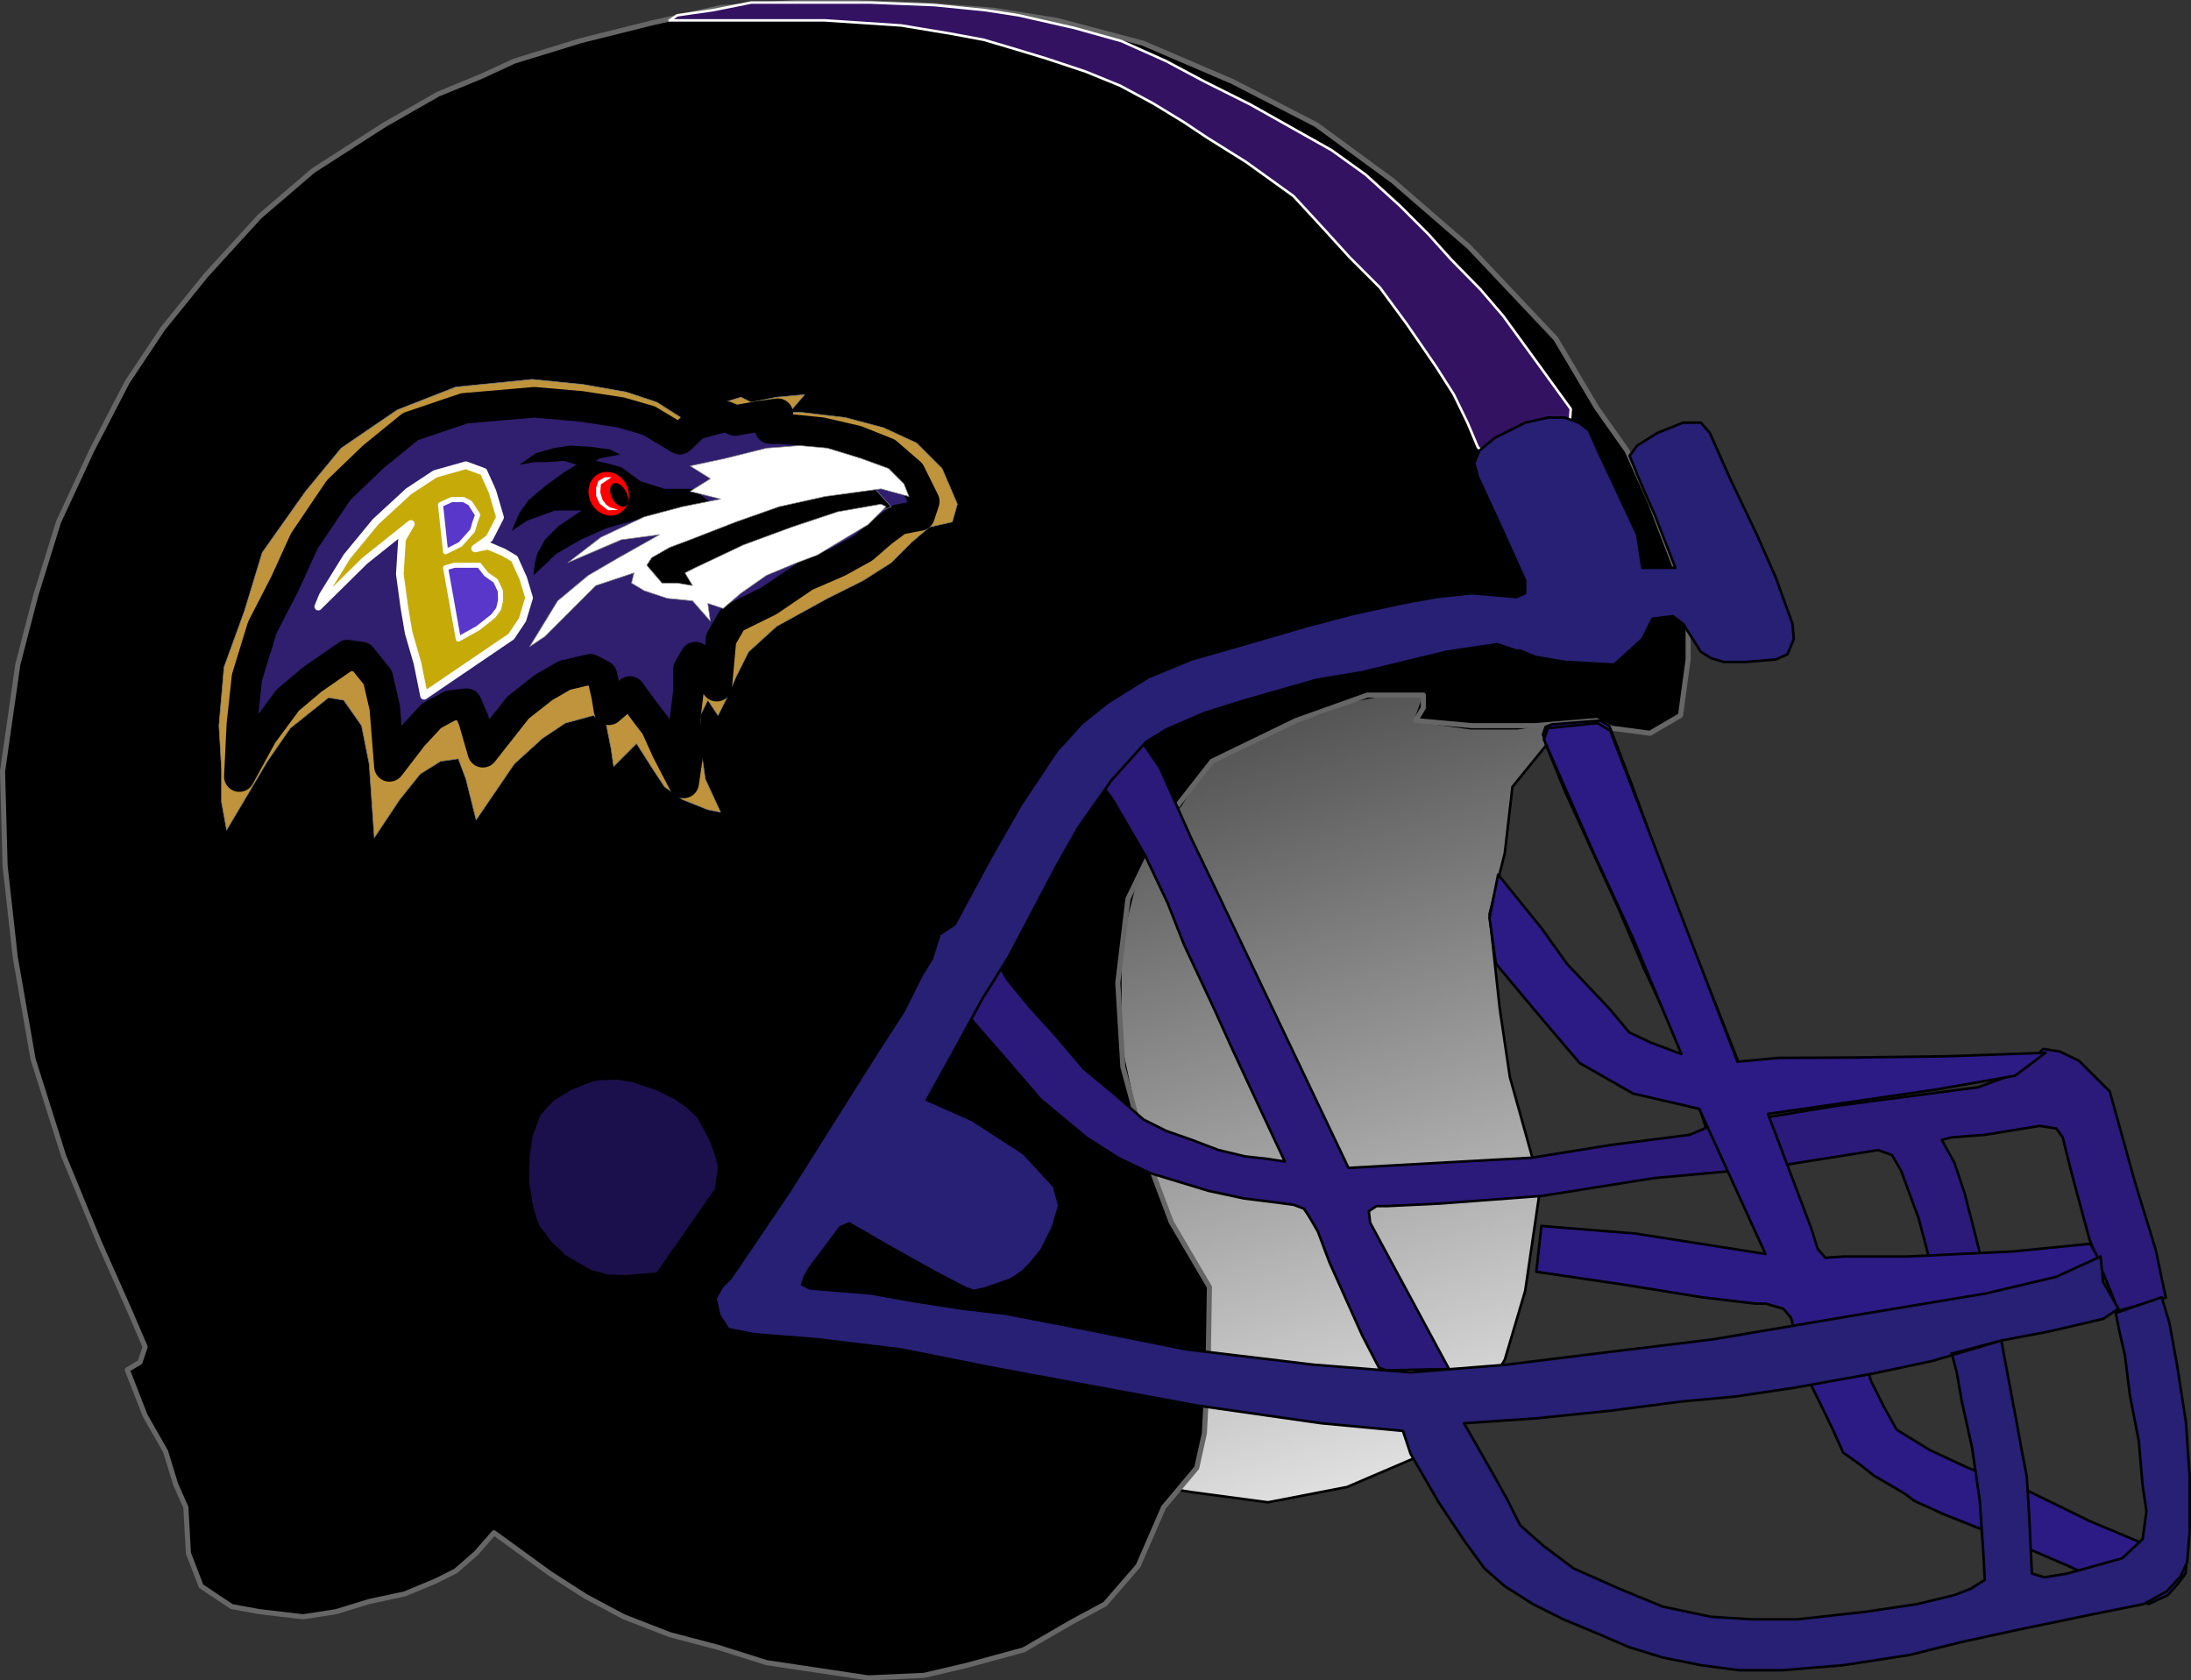 <?xml version="1.0" encoding="UTF-8" standalone="no"?>
<!DOCTYPE svg PUBLIC "-//W3C//DTD SVG 1.1//EN" "http://www.w3.org/Graphics/SVG/1.1/DTD/svg11.dtd">
<svg xmlns="http://www.w3.org/2000/svg" xmlns:xl="http://www.w3.org/1999/xlink" version="1.1" viewBox="-3436 1579 860.5 660" width="860.5pt" height="55pc" xmlns:dc="http://purl.org/dc/elements/1.1/">
  <rect x="-3436" y="1579" width="860.5" height="660" fill="#333333" stroke="none"/>
  <defs>
    <linearGradient x1="0" x2="1" id="Gradient" gradientUnits="userSpaceOnUse">
      <stop offset="0" stop-color="#464646"/>
      <stop offset="1" stop-color="#f0f0f0"/>
    </linearGradient>
    <linearGradient id="Obj_Gradient" xl:href="#Gradient" gradientTransform="translate(-2959.614 1839.222) rotate(72) scale(359.227)"/>
  </defs>
  <g stroke="none" stroke-opacity="1" stroke-dasharray="none" fill="none" fill-opacity="1">
    <title>Baltimore Ravens</title>
    <g>
      <title>Capa 1</title>
      <path d="M -2968 2165.045 L -2938 2169.045 L -2907 2163.045 L -2879 2151.045 L -2857 2133.045 L -2845 2113.045 L -2837 2086.045 L -2831 2045.045 L -2843 2002.045 L -2847 1975.045 L -2851 1938.045 L -2845 1914.045 L -2842 1888.045 L -2829 1872.045 L -2812.22 1863.045 L -2819.22 1863.045 L -2826.22 1863.045 L -2840.22 1865.045 L -2858.22 1865.045 L -2880.22 1862.045 L -2876.22 1851.045 L -2888.22 1851.045 L -2904.22 1854.045 L -2917.22 1859.045 L -2930.22 1863.045 L -2937.22 1867.045 L -2945.22 1871.045 L -2961.22 1877.045 L -2972.22 1895.045 L -2980.22 1905.045 L -2989.22 1922.045 L -2996 1949.045 L -2996 1989.045 L -2988.22 2025.045 L -2977 2060.045 L -2962 2083.045 L -2961.72 2090.045 L -2962.22 2101.045 L -2962.22 2110.545 L -2961.72 2118.045 L -2963 2126.045 L -2962.72 2139.545 L -2966 2153.045 L -2969.22 2158.545 L -2974 2164.045 Z" fill="url(#Obj_Gradient)"/>
      <path d="M -2968 2165.045 L -2938 2169.045 L -2907 2163.045 L -2879 2151.045 L -2857 2133.045 L -2845 2113.045 L -2837 2086.045 L -2831 2045.045 L -2843 2002.045 L -2847 1975.045 L -2851 1938.045 L -2845 1914.045 L -2842 1888.045 L -2829 1872.045 L -2812.22 1863.045 L -2819.22 1863.045 L -2826.22 1863.045 L -2840.22 1865.045 L -2858.22 1865.045 L -2880.22 1862.045 L -2876.22 1851.045 L -2888.22 1851.045 L -2904.22 1854.045 L -2917.22 1859.045 L -2930.22 1863.045 L -2937.22 1867.045 L -2945.22 1871.045 L -2961.22 1877.045 L -2972.22 1895.045 L -2980.22 1905.045 L -2989.22 1922.045 L -2996 1949.045 L -2996 1989.045 L -2988.22 2025.045 L -2977 2060.045 L -2962 2083.045 L -2961.72 2090.045 L -2962.22 2101.045 L -2962.22 2110.545 L -2961.72 2118.045 L -2963 2126.045 L -2962.72 2139.545 L -2966 2153.045 L -2969.22 2158.545 L -2974 2164.045 Z" stroke="black" stroke-linecap="round" stroke-linejoin="round" stroke-width="1"/>
      <path d="M -3379 2108 L -3381 2114 L -3386 2117 L -3379 2135 L -3371 2149 L -3367 2162 L -3363 2171 L -3362 2189 L -3357 2202 L -3345 2210 L -3334 2212 L -3317 2214 L -3304 2212 L -3291 2208 L -3277 2205 L -3265 2200 L -3257 2196 L -3249 2189 L -3242 2181 L -3231 2189 L -3220 2197 L -3206 2206 L -3191 2214 L -3173 2221 L -3154 2226 L -3135 2232 L -3115 2235 L -3095 2238 L -3073 2237 L -3056 2233 L -3034 2227 L -3015 2216 L -3002 2209 L -2989 2194 L -2979 2171 L -2966 2155.5 L -2963 2142 L -2961.5 2114 L -2961 2084.5 L -2976 2059 L -2985 2035 L -2995 1998 L -2997 1965 L -2993 1932 L -2978 1901 L -2960 1878 L -2927 1862 L -2899 1852 L -2877 1852 L -2877 1857 L -2880 1862 L -2858 1864 L -2833 1864 L -2809 1862 L -2803 1865 L -2788 1867 L -2776 1860 L -2773 1838 L -2773 1815 L -2788 1776 L -2797 1756 L -2809 1739 L -2825 1712 L -2859 1676 L -2889 1650 L -2919 1628 L -2952 1611 L -2987 1596 L -3021 1587 L -3046 1583 L -3072 1581 L -3100 1580 L -3124 1580 L -3153 1582 L -3180 1588 L -3208 1595 L -3234 1603 L -3247 1609 L -3264 1616 L -3285 1628 L -3313 1646 L -3334 1664 L -3355 1687 L -3372 1708 L -3386 1729 L -3400 1756 L -3413 1784 L -3422 1813 L -3429 1840 L -3435 1882 L -3434 1919 L -3430 1955 L -3423 1995 L -3411 2033 L -3397 2067 L -3385 2094 Z" fill="black"/>
      <path d="M -3379 2108 L -3381 2114 L -3386 2117 L -3379 2135 L -3371 2149 L -3367 2162 L -3363 2171 L -3362 2189 L -3357 2202 L -3345 2210 L -3334 2212 L -3317 2214 L -3304 2212 L -3291 2208 L -3277 2205 L -3265 2200 L -3257 2196 L -3249 2189 L -3242 2181 L -3231 2189 L -3220 2197 L -3206 2206 L -3191 2214 L -3173 2221 L -3154 2226 L -3135 2232 L -3115 2235 L -3095 2238 L -3073 2237 L -3056 2233 L -3034 2227 L -3015 2216 L -3002 2209 L -2989 2194 L -2979 2171 L -2966 2155.5 L -2963 2142 L -2961.5 2114 L -2961 2084.5 L -2976 2059 L -2985 2035 L -2995 1998 L -2997 1965 L -2993 1932 L -2978 1901 L -2960 1878 L -2927 1862 L -2899 1852 L -2877 1852 L -2877 1857 L -2880 1862 L -2858 1864 L -2833 1864 L -2809 1862 L -2803 1865 L -2788 1867 L -2776 1860 L -2773 1838 L -2773 1815 L -2788 1776 L -2797 1756 L -2809 1739 L -2825 1712 L -2859 1676 L -2889 1650 L -2919 1628 L -2952 1611 L -2987 1596 L -3021 1587 L -3046 1583 L -3072 1581 L -3100 1580 L -3124 1580 L -3153 1582 L -3180 1588 L -3208 1595 L -3234 1603 L -3247 1609 L -3264 1616 L -3285 1628 L -3313 1646 L -3334 1664 L -3355 1687 L -3372 1708 L -3386 1729 L -3400 1756 L -3413 1784 L -3422 1813 L -3429 1840 L -3435 1882 L -3434 1919 L -3430 1955 L -3423 1995 L -3411 2033 L -3397 2067 L -3385 2094 Z" stroke="#666" stroke-linecap="round" stroke-linejoin="round" stroke-width="2"/>
      <path d="M -3066.6 1963.5 L -3069.2 1959.1 L -3070 1954.1 L -3069.8 1952.5 L -3069 1951.1 L -3067.9 1948.7 L -3066.4 1946.3 L -3064.6 1943.5 L -3060.8 1941.9 L -3056 1942.7 L -3050.8 1947.3 L -3047.4 1951.7 L -3040.4 1963.7 L -3031.4 1974.7 L -3021.4 1985.7 L -3010.4 1998.7 L -2998.9 2008.2 L -2986.9 2018.7 L -2977.9 2023.2 L -2967.9 2026.7 L -2957.4 2030.7 L -2946.9 2033.2 L -2937.9 2034.2 L -2931.4 2035.2 L -2942.4 2011.7 L -2952.4 1990.2 L -2959.4 1974.7 L -2970.9 1950.2 L -2977.4 1933.7 L -2986.4 1914.7 L -2998.9 1893.2 L -3010.9 1876.7 L -3015 1871.1 L -3015 1867.9 L -3011.6 1863.5 L -3008.4 1860.3 L -3005 1857.3 L -3001.2 1855.5 L -2997.4 1856.7 L -2995.4 1858.7 L -2980.4 1880.7 L -2968.4 1907.7 L -2956.4 1932.7 L -2906.4 2037.7 L -2870.4 2035.7 L -2834.4 2033.7 L -2803.4 2028.7 L -2772.4 2024.7 L -2766 2022 L -2777.5 1987 L -2790.5 1959 L -2800.4 1935.7 L -2821.4 1889.7 L -2828 1873.5 L -2830 1867.5 L -2829 1864.5 L -2826.5 1863.5 L -2807.5 1862 L -2804 1864 L -2795 1887.5 L -2780 1928.5 L -2753.4 1995.7 L -2746 2018.5 L -2716 2013.5 L -2659 2006 L -2644 2000.5 L -2633.5 1991 L -2627 1992 L -2619.4 1995.7 L -2607.4 2007.7 L -2597.4 2043.7 L -2589.4 2069.7 L -2585.4 2088.7 L -2605.4 2094.2 L -2605.5 2090 L -2615.4 2065.7 L -2622.4 2039.7 L -2625.9 2025.7 L -2628.4 2022.2 L -2634.9 2021.2 L -2656.4 2024.7 L -2669.4 2025.7 L -2673.4 2026.7 L -2668.4 2035.7 L -2664.4 2047.7 L -2658.9 2069.2 L -2654.9 2086.2 L -2673.9 2090.2 L -2682.4 2057.7 L -2689.4 2038.7 L -2692.9 2032.7 L -2698.4 2030.7 L -2742.4 2037.7 L -2786.4 2041.7 L -2830.4 2048.7 L -2870.4 2051.7 L -2891.4 2052.7 L -2895.4 2052.7 L -2898.4 2054.7 L -2897.9 2059.2 L -2866.9 2116.7 L -2891.4 2117.2 L -2894.4 2116.2 L -2900.9 2103.7 L -2907.4 2089.2 L -2913.9 2074.7 L -2918.4 2062.7 L -2921.9 2056.7 L -2923.9 2053.7 L -2927.9 2052.2 L -2935.4 2051.2 L -2947.4 2049.7 L -2961.4 2046.7 L -2984.4 2039.7 L -2996.9 2033.7 L -3009.4 2025.7 L -3027.4 2010.7 L -3042.9 1992.7 L -3053.4 1980.7 Z" fill="#2c1a7b"/>
      <path d="M -3066.6 1963.5 L -3069.2 1959.1 L -3070 1954.1 L -3069.8 1952.5 L -3069 1951.1 L -3067.9 1948.7 L -3066.4 1946.3 L -3064.6 1943.5 L -3060.8 1941.9 L -3056 1942.7 L -3050.8 1947.3 L -3047.4 1951.7 L -3040.4 1963.7 L -3031.4 1974.7 L -3021.4 1985.7 L -3010.4 1998.7 L -2998.9 2008.2 L -2986.9 2018.7 L -2977.9 2023.2 L -2967.9 2026.7 L -2957.4 2030.7 L -2946.9 2033.2 L -2937.9 2034.2 L -2931.4 2035.2 L -2942.4 2011.7 L -2952.4 1990.2 L -2959.4 1974.7 L -2970.9 1950.2 L -2977.4 1933.7 L -2986.4 1914.7 L -2998.9 1893.2 L -3010.9 1876.7 L -3015 1871.1 L -3015 1867.9 L -3011.6 1863.5 L -3008.4 1860.3 L -3005 1857.3 L -3001.2 1855.5 L -2997.4 1856.7 L -2995.4 1858.7 L -2980.4 1880.7 L -2968.4 1907.7 L -2956.4 1932.7 L -2906.4 2037.7 L -2870.4 2035.7 L -2834.4 2033.7 L -2803.4 2028.7 L -2772.4 2024.7 L -2766 2022 L -2777.5 1987 L -2790.5 1959 L -2800.4 1935.7 L -2821.4 1889.7 L -2828 1873.5 L -2830 1867.5 L -2829 1864.5 L -2826.5 1863.5 L -2807.5 1862 L -2804 1864 L -2795 1887.5 L -2780 1928.5 L -2753.4 1995.7 L -2746 2018.5 L -2716 2013.5 L -2659 2006 L -2644 2000.5 L -2633.5 1991 L -2627 1992 L -2619.4 1995.7 L -2607.4 2007.7 L -2597.4 2043.7 L -2589.4 2069.7 L -2585.4 2088.7 L -2605.4 2094.2 L -2605.5 2090 L -2615.4 2065.7 L -2622.4 2039.7 L -2625.9 2025.7 L -2628.4 2022.2 L -2634.9 2021.2 L -2656.4 2024.7 L -2669.4 2025.7 L -2673.4 2026.7 L -2668.4 2035.7 L -2664.4 2047.7 L -2658.9 2069.2 L -2654.9 2086.2 L -2673.9 2090.2 L -2682.4 2057.7 L -2689.4 2038.7 L -2692.9 2032.7 L -2698.4 2030.7 L -2742.4 2037.7 L -2786.4 2041.7 L -2830.4 2048.7 L -2870.4 2051.7 L -2891.4 2052.7 L -2895.4 2052.7 L -2898.4 2054.7 L -2897.9 2059.2 L -2866.9 2116.7 L -2891.4 2117.2 L -2894.4 2116.2 L -2900.9 2103.7 L -2907.4 2089.2 L -2913.9 2074.7 L -2918.4 2062.7 L -2921.9 2056.7 L -2923.9 2053.7 L -2927.9 2052.2 L -2935.4 2051.2 L -2947.4 2049.7 L -2961.4 2046.7 L -2984.4 2039.7 L -2996.9 2033.7 L -3009.4 2025.7 L -3027.4 2010.7 L -3042.9 1992.7 L -3053.4 1980.7 Z" stroke="black" stroke-linecap="round" stroke-linejoin="round" stroke-width="1"/>
      <path d="M -2830.624 2060.5 L -2832.624 2078.5 L -2798.624 2083.5 L -2767.624 2088.5 L -2746.624 2091 L -2742.624 2091 L -2735.624 2093 L -2732.624 2096.5 L -2726.124 2120 L -2716.124 2140.5 L -2712.124 2149.5 L -2705.124 2154.5 L -2700.124 2158.5 L -2688.124 2165.5 L -2684.124 2168.5 L -2673.124 2173.5 L -2648.124 2183.5 L -2622.624 2194.5 L -2595.624 2207.5 L -2592.124 2209 L -2584.624 2205.5 L -2580.624 2201 L -2577.624 2197 L -2577.124 2191 L -2593.624 2185.5 L -2615.124 2176.5 L -2639.624 2164.5 L -2663.124 2155.5 L -2678.124 2148.5 L -2691.124 2140.5 L -2696.124 2131.5 L -2701.124 2121.5 L -2709.124 2096.5 L -2635.624 2084.5 L -2611.124 2074.5 L -2615.124 2067.5 L -2645.124 2070.5 L -2686.624 2072.5 L -2711.624 2072.5 L -2719.124 2073 L -2722.124 2069.5 L -2724.624 2061.5 L -2741.624 2016.5 L -2676.124 2007 L -2644.624 2001.5 L -2632.624 1992.5 L -2671.267 1993.857 L -2708.267 1994.357 L -2737.624 1994.5 L -2753.624 1996 L -2803.624 1866 L -2808.624 1863 L -2828.124 1865 L -2829.624 1869.5 L -2810.124 1914 L -2794.624 1947.5 L -2784.624 1971.5 L -2775.624 1993 L -2787.624 1988.5 L -2796.124 1984.5 L -2803.624 1975.5 L -2820.624 1957.5 L -2830.624 1943.5 L -2847.624 1922.5 L -2851 1939.5 L -2848.5 1957.5 L -2832.624 1976.5 L -2815.624 1996.5 L -2794.624 2008.5 L -2768.624 2014.5 L -2742.624 2071.5 L -2793.624 2063.5 Z" fill="#2d1b85"/>
      <path d="M -2830.624 2060.5 L -2832.624 2078.5 L -2798.624 2083.5 L -2767.624 2088.5 L -2746.624 2091 L -2742.624 2091 L -2735.624 2093 L -2732.624 2096.5 L -2726.124 2120 L -2716.124 2140.5 L -2712.124 2149.5 L -2705.124 2154.5 L -2700.124 2158.5 L -2688.124 2165.5 L -2684.124 2168.5 L -2673.124 2173.5 L -2648.124 2183.5 L -2622.624 2194.5 L -2595.624 2207.5 L -2592.124 2209 L -2584.624 2205.5 L -2580.624 2201 L -2577.624 2197 L -2577.124 2191 L -2593.624 2185.5 L -2615.124 2176.5 L -2639.624 2164.5 L -2663.124 2155.5 L -2678.124 2148.5 L -2691.124 2140.5 L -2696.124 2131.5 L -2701.124 2121.5 L -2709.124 2096.5 L -2635.624 2084.5 L -2611.124 2074.5 L -2615.124 2067.5 L -2645.124 2070.5 L -2686.624 2072.5 L -2711.624 2072.5 L -2719.124 2073 L -2722.124 2069.5 L -2724.624 2061.5 L -2741.624 2016.5 L -2676.124 2007 L -2644.624 2001.5 L -2632.624 1992.5 L -2671.267 1993.857 L -2708.267 1994.357 L -2737.624 1994.5 L -2753.624 1996 L -2803.624 1866 L -2808.624 1863 L -2828.124 1865 L -2829.624 1869.5 L -2810.124 1914 L -2794.624 1947.5 L -2784.624 1971.5 L -2775.624 1993 L -2787.624 1988.5 L -2796.124 1984.5 L -2803.624 1975.5 L -2820.624 1957.5 L -2830.624 1943.5 L -2847.624 1922.5 L -2851 1939.5 L -2848.5 1957.5 L -2832.624 1976.5 L -2815.624 1996.5 L -2794.624 2008.5 L -2768.624 2014.5 L -2742.624 2071.5 L -2793.624 2063.5 Z" stroke="black" stroke-linecap="round" stroke-linejoin="round" stroke-width="1"/>
      <path d="M -3178 2079 L -3155 2046 L -3153.8 2037.2 L -3155 2032.8 L -3156.8 2027.4 L -3159.2 2022.8 L -3162 2017.8 L -3166 2014 L -3170.8 2010.6 L -3178 2007 L -3187.4 2003.8 L -3193.4 2002.8 L -3200 2003 L -3203 2003.4 L -3206 2004.5 L -3212 2007 L -3218.5 2011 L -3221 2013.5 L -3224 2017 L -3227 2025 L -3228.2 2033 L -3228.4 2038.2 L -3228.4 2043.4 L -3227.6 2048.4 L -3227 2052.2 L -3225.6 2057.2 L -3224.2 2060.8 L -3221.8 2063.8 L -3219.4 2067.2 L -3216.8 2069.4 L -3214 2072.2 L -3209.2 2075 L -3204 2078 L -3197.2 2079.8 L -3190 2080 Z" fill="#1c104c"/>
      <path d="M -3178 2079 L -3155 2046 L -3153.8 2037.2 L -3155 2032.8 L -3156.8 2027.4 L -3159.2 2022.8 L -3162 2017.8 L -3166 2014 L -3170.8 2010.6 L -3178 2007 L -3187.4 2003.8 L -3193.4 2002.8 L -3200 2003 L -3203 2003.4 L -3206 2004.5 L -3212 2007 L -3218.5 2011 L -3221 2013.5 L -3224 2017 L -3227 2025 L -3228.2 2033 L -3228.4 2038.2 L -3228.4 2043.4 L -3227.6 2048.4 L -3227 2052.2 L -3225.6 2057.2 L -3224.2 2060.8 L -3221.8 2063.8 L -3219.4 2067.2 L -3216.8 2069.4 L -3214 2072.2 L -3209.2 2075 L -3204 2078 L -3197.2 2079.8 L -3190 2080 Z" stroke="black" stroke-linecap="round" stroke-linejoin="round" stroke-width=".5"/>
      <path d="M -3173 1587 L -3139 1587 L -3112 1587 L -3082 1589 L -3063.092 1592.133 L -3049.592 1594.633 L -3036.092 1598.633 L -3025 1602 L -3009.592 1607.133 L -2996.092 1612.633 L -2983.092 1619.633 L -2971 1627 L -2962 1633 L -2946.592 1642.633 L -2928 1656 L -2916 1669 L -2906 1680 L -2894 1692 L -2883.592 1706.133 L -2872 1723 L -2865 1734 L -2859.592 1745.133 L -2855.592 1754.633 L -2852.092 1758.133 L -2848.592 1757.633 L -2819.592 1746.633 L -2819.092 1739.633 L -2833.592 1719.633 L -2845.592 1703.133 L -2854.592 1692.633 L -2866 1681 L -2875 1671 L -2886 1660 L -2899.592 1647.633 L -2913 1638 L -2929 1629 L -2945 1620 L -2963 1611 L -2978 1603 L -2995.592 1595.133 L -3014 1590 L -3036 1585 L -3049 1583 L -3069 1581 L -3094 1580 L -3116 1580 L -3141 1580 L -3156 1583 L -3170 1585 Z" fill="#331262"/>
      <path d="M -3173 1587 L -3139 1587 L -3112 1587 L -3082 1589 L -3063.092 1592.133 L -3049.592 1594.633 L -3036.092 1598.633 L -3025 1602 L -3009.592 1607.133 L -2996.092 1612.633 L -2983.092 1619.633 L -2971 1627 L -2962 1633 L -2946.592 1642.633 L -2928 1656 L -2916 1669 L -2906 1680 L -2894 1692 L -2883.592 1706.133 L -2872 1723 L -2865 1734 L -2859.592 1745.133 L -2855.592 1754.633 L -2852.092 1758.133 L -2848.592 1757.633 L -2819.592 1746.633 L -2819.092 1739.633 L -2833.592 1719.633 L -2845.592 1703.133 L -2854.592 1692.633 L -2866 1681 L -2875 1671 L -2886 1660 L -2899.592 1647.633 L -2913 1638 L -2929 1629 L -2945 1620 L -2963 1611 L -2978 1603 L -2995.592 1595.133 L -3014 1590 L -3036 1585 L -3049 1583 L -3069 1581 L -3094 1580 L -3116 1580 L -3141 1580 L -3156 1583 L -3170 1585 Z" stroke="white" stroke-linecap="round" stroke-linejoin="round" stroke-width="1"/>
      <path d="M -3155 2089 L -3152.5 2084.5 L -3149 2081 L -3126 2047 L -3091 1991.5 L -3081 1976 L -3074 1962 L -3070 1955.5 L -3067 1946 L -3061 1942 L -3047 1916 L -3035 1895 L -3021 1874 L -3011 1863 L -3001 1855 L -2985 1845 L -2968 1838 L -2947 1832 L -2923 1825 L -2904 1820 L -2885.5 1816 L -2872 1813.5 L -2858 1812 L -2840.5 1813.5 L -2837 1812 L -2837 1807 L -2846 1787 L -2852 1774 L -2855.5 1766.5 L -2857 1761 L -2855 1756 L -2849 1751 L -2837 1745 L -2828 1743 L -2821.5 1743 L -2816 1745 L -2812 1748 L -2808 1757 L -2800 1774 L -2793 1789 L -2791 1802 L -2778 1802 L -2786 1781.5 L -2791.5 1769 L -2796 1758 L -2793 1754 L -2785 1749 L -2775 1745 L -2768 1745 L -2764.5 1749 L -2756.5 1767 L -2746 1789 L -2738.5 1806 L -2732 1824 L -2731.5 1830 L -2734 1836 L -2738.5 1838 L -2750.5 1839 L -2759 1839 L -2764 1837.5 L -2768 1835 L -2775 1824 L -2779 1821 L -2787 1822 L -2791 1830 L -2802 1840 L -2821 1839 L -2833 1837 L -2839 1834.5 L -2840.5 1834.5 L -2848 1832 L -2868 1835 L -2901 1843 L -2919 1846 L -2947 1854 L -2963 1859 L -2978 1865.5 L -2986 1870.5 L -2999.5 1885.5 L -3012.5 1904 L -3021 1919 L -3031 1938 L -3040 1955 L -3050 1971 L -3062 1993 L -3072 2011 L -3054 2019 L -3034 2032 L -3022 2045 L -3020 2052.5 L -3022.5 2061 L -3027 2070 L -3031.5 2075.5 L -3034.5 2078.5 L -3039 2081.5 L -3049 2085 L -3053.5 2086 L -3056.5 2085 L -3059.5 2083.5 L -3069 2078.5 L -3086 2069 L -3102.5 2059.5 L -3106 2061 L -3118 2077 L -3120 2080.5 L -3121 2083.5 L -3118 2085 L -3112.5 2085.5 L -3094 2087 L -3077.5 2090 L -3058 2093 L -3041 2095 L -3010 2101 L -2970 2109 L -2920 2115 L -2882 2118 L -2844.5 2115 L -2804 2110 L -2763 2105 L -2710 2096 L -2680 2091 L -2656 2087 L -2628.5 2080.5 L -2611 2072.5 L -2610 2082.5 L -2604 2093 L -2610 2097 L -2631.5 2102 L -2650 2105.5 L -2677 2113.5 L -2700.5 2118.5 L -2731 2124 L -2754.5 2127.5 L -2776 2129.5 L -2803 2133 L -2832 2136 L -2861 2138 L -2849 2159 L -2844 2168 L -2839 2178 L -2830 2186 L -2818 2195 L -2800 2203 L -2783 2210 L -2764 2214 L -2748 2215 L -2730 2215 L -2703 2212 L -2683 2209 L -2668.5 2205.5 L -2662 2203 L -2656.5 2199.5 L -2657 2190 L -2658.5 2168 L -2661.5 2147.5 L -2665.5 2129.5 L -2667.5 2118 L -2669.5 2110.5 L -2669.2 2110.6 L -2650 2105.5 L -2647 2121.5 L -2644 2137.5 L -2642 2148.5 L -2640 2159 L -2639 2175 L -2638 2197 L -2633 2198.5 L -2624 2197 L -2602.5 2191 L -2594.5 2183.5 L -2593 2172.5 L -2594.5 2162.5 L -2596 2145 L -2599.5 2127 L -2601.5 2111 L -2603.5 2102.5 L -2605 2095 L -2604.5 2094.5 L -2587 2088.5 L -2584 2098.5 L -2581 2115 L -2577.5 2137.5 L -2576 2159 L -2576 2171.5 L -2576 2180.5 L -2577 2192.5 L -2579.5 2198 L -2585 2204 L -2594 2209 L -2614 2213 L -2643 2219 L -2666 2224 L -2686 2229 L -2712 2233 L -2736 2235 L -2753 2235 L -2768 2233 L -2783 2230 L -2796 2226 L -2810 2220 L -2822 2215 L -2834 2209 L -2845 2202 L -2853 2195 L -2861 2184 L -2871 2169 L -2882 2150 L -2885 2141 L -2917 2138 L -2966 2131 L -3004 2124 L -3047 2116 L -3082 2109 L -3115 2105 L -3140 2103 L -3150 2101 L -3153.5 2095.5 Z" fill="#272075"/>
      <path d="M -3155 2089 L -3152.5 2084.5 L -3149 2081 L -3126 2047 L -3091 1991.5 L -3081 1976 L -3074 1962 L -3070 1955.5 L -3067 1946 L -3061 1942 L -3047 1916 L -3035 1895 L -3021 1874 L -3011 1863 L -3001 1855 L -2985 1845 L -2968 1838 L -2947 1832 L -2923 1825 L -2904 1820 L -2885.5 1816 L -2872 1813.5 L -2858 1812 L -2840.5 1813.5 L -2837 1812 L -2837 1807 L -2846 1787 L -2852 1774 L -2855.5 1766.5 L -2857 1761 L -2855 1756 L -2849 1751 L -2837 1745 L -2828 1743 L -2821.5 1743 L -2816 1745 L -2812 1748 L -2808 1757 L -2800 1774 L -2793 1789 L -2791 1802 L -2778 1802 L -2786 1781.5 L -2791.5 1769 L -2796 1758 L -2793 1754 L -2785 1749 L -2775 1745 L -2768 1745 L -2764.5 1749 L -2756.5 1767 L -2746 1789 L -2738.5 1806 L -2732 1824 L -2731.5 1830 L -2734 1836 L -2738.5 1838 L -2750.5 1839 L -2759 1839 L -2764 1837.5 L -2768 1835 L -2775 1824 L -2779 1821 L -2787 1822 L -2791 1830 L -2802 1840 L -2821 1839 L -2833 1837 L -2839 1834.5 L -2840.5 1834.5 L -2848 1832 L -2868 1835 L -2901 1843 L -2919 1846 L -2947 1854 L -2963 1859 L -2978 1865.5 L -2986 1870.5 L -2999.5 1885.5 L -3012.5 1904 L -3021 1919 L -3031 1938 L -3040 1955 L -3050 1971 L -3062 1993 L -3072 2011 L -3054 2019 L -3034 2032 L -3022 2045 L -3020 2052.5 L -3022.5 2061 L -3027 2070 L -3031.5 2075.5 L -3034.5 2078.5 L -3039 2081.5 L -3049 2085 L -3053.5 2086 L -3056.5 2085 L -3059.5 2083.5 L -3069 2078.5 L -3086 2069 L -3102.5 2059.5 L -3106 2061 L -3118 2077 L -3120 2080.5 L -3121 2083.5 L -3118 2085 L -3112.5 2085.5 L -3094 2087 L -3077.5 2090 L -3058 2093 L -3041 2095 L -3010 2101 L -2970 2109 L -2920 2115 L -2882 2118 L -2844.5 2115 L -2804 2110 L -2763 2105 L -2710 2096 L -2680 2091 L -2656 2087 L -2628.5 2080.5 L -2611 2072.5 L -2610 2082.5 L -2604 2093 L -2610 2097 L -2631.5 2102 L -2650 2105.5 L -2677 2113.5 L -2700.5 2118.5 L -2731 2124 L -2754.5 2127.5 L -2776 2129.5 L -2803 2133 L -2832 2136 L -2861 2138 L -2849 2159 L -2844 2168 L -2839 2178 L -2830 2186 L -2818 2195 L -2800 2203 L -2783 2210 L -2764 2214 L -2748 2215 L -2730 2215 L -2703 2212 L -2683 2209 L -2668.5 2205.5 L -2662 2203 L -2656.5 2199.5 L -2657 2190 L -2658.5 2168 L -2661.5 2147.5 L -2665.5 2129.5 L -2667.5 2118 L -2669.5 2110.5 L -2669.2 2110.6 L -2650 2105.5 L -2647 2121.5 L -2644 2137.5 L -2642 2148.5 L -2640 2159 L -2639 2175 L -2638 2197 L -2633 2198.5 L -2624 2197 L -2602.5 2191 L -2594.5 2183.5 L -2593 2172.5 L -2594.5 2162.5 L -2596 2145 L -2599.5 2127 L -2601.5 2111 L -2603.5 2102.5 L -2605 2095 L -2604.5 2094.5 L -2587 2088.5 L -2584 2098.5 L -2581 2115 L -2577.5 2137.5 L -2576 2159 L -2576 2171.5 L -2576 2180.5 L -2577 2192.5 L -2579.5 2198 L -2585 2204 L -2594 2209 L -2614 2213 L -2643 2219 L -2666 2224 L -2686 2229 L -2712 2233 L -2736 2235 L -2753 2235 L -2768 2233 L -2783 2230 L -2796 2226 L -2810 2220 L -2822 2215 L -2834 2209 L -2845 2202 L -2853 2195 L -2861 2184 L -2871 2169 L -2882 2150 L -2885 2141 L -2917 2138 L -2966 2131 L -3004 2124 L -3047 2116 L -3082 2109 L -3115 2105 L -3140 2103 L -3150 2101 L -3153.5 2095.5 Z" stroke="black" stroke-linecap="round" stroke-linejoin="round" stroke-width="1"/>
      <path d="M -3347 1905 L -3331 1878 L -3322 1865 L -3307 1853 L -3301 1854 L -3294 1864 L -3291 1879 L -3289 1908 L -3279 1893 L -3271 1883 L -3263 1878 L -3256 1877 L -3253 1885 L -3249 1901 L -3234 1879 L -3223 1869 L -3214 1863 L -3203 1860 L -3198 1863 L -3196 1873 L -3195 1880 L -3186 1871 L -3179 1882 L -3175 1888 L -3168 1893 L -3158 1897 L -3153 1898 L -3159 1885 L -3161 1871 L -3161 1860 L -3158 1854 L -3154 1860 L -3150 1852 L -3147 1845 L -3142 1835 L -3131 1825 L -3111 1814 L -3097 1807 L -3086 1800 L -3078 1792 L -3071 1786 L -3062 1784 L -3060 1777 L -3066 1763 L -3076 1753 L -3089 1747 L -3104 1743 L -3121 1741 L -3126 1741 L -3120 1734 L -3131 1735 L -3141 1737 L -3145 1735 L -3158 1739 L -3167 1744 L -3178 1737 L -3190 1733 L -3207 1730 L -3227 1728 L -3257 1731 L -3280 1740 L -3302 1755 L -3316 1772 L -3333 1796 L -3340 1819 L -3348 1841 L -3350 1864 L -3349 1881 L -3349 1894 Z" fill="#bf943c"/>
      <path d="M -3347 1905 L -3331 1878 L -3322 1865 L -3307 1853 L -3301 1854 L -3294 1864 L -3291 1879 L -3289 1908 L -3279 1893 L -3271 1883 L -3263 1878 L -3256 1877 L -3253 1885 L -3249 1901 L -3234 1879 L -3223 1869 L -3214 1863 L -3203 1860 L -3198 1863 L -3196 1873 L -3195 1880 L -3186 1871 L -3179 1882 L -3175 1888 L -3168 1893 L -3158 1897 L -3153 1898 L -3159 1885 L -3161 1871 L -3161 1860 L -3158 1854 L -3154 1860 L -3150 1852 L -3147 1845 L -3142 1835 L -3131 1825 L -3111 1814 L -3097 1807 L -3086 1800 L -3078 1792 L -3071 1786 L -3062 1784 L -3060 1777 L -3066 1763 L -3076 1753 L -3089 1747 L -3104 1743 L -3121 1741 L -3126 1741 L -3120 1734 L -3131 1735 L -3141 1737 L -3145 1735 L -3158 1739 L -3167 1744 L -3178 1737 L -3190 1733 L -3207 1730 L -3227 1728 L -3257 1731 L -3280 1740 L -3302 1755 L -3316 1772 L -3333 1796 L -3340 1819 L -3348 1841 L -3350 1864 L -3349 1881 L -3349 1894 Z" stroke="gray" stroke-linecap="round" stroke-linejoin="round" stroke-width=".25"/>
      <path d="M -3333 1867.5 L -3323 1854 L -3313.317 1845.839 L -3299.559 1836.306 L -3294.055 1837.1 L -3287.635 1845.044 L -3284.883 1856.961 L -3283.048 1880 L -3273.876 1868.083 L -3266.538 1860.139 L -3259.2 1856.167 L -3252.779 1855.372 L -3250.028 1861.728 L -3246.359 1874.439 L -3232.6 1856.961 L -3222.51 1849.017 L -3214.255 1844.25 L -3204.166 1841.867 L -3199.579 1844.25 L -3197.745 1852.194 L -3196.828 1857.756 L -3188.572 1850.606 L -3182.152 1859.344 L -3178.483 1864.111 L -3174 1874 L -3167.5 1886.5 L -3165.5 1873 L -3167 1862 L -3165.641 1850.606 L -3165.641 1841.867 L -3162.89 1837.1 L -3159.221 1841.867 L -3154.5 1848.5 L -3152.8 1829.95 L -3148.214 1822.006 L -3134 1815 L -3119.779 1805.322 L -3106.938 1799.761 L -3096.848 1794.2 L -3089.51 1787.844 L -3083.09 1783.078 L -3074.834 1781.489 L -3073 1775.928 L -3078.503 1764.806 L -3087.676 1756.861 L -3099.6 1752.094 L -3113.359 1748.917 L -3128.952 1747.328 L -3133.538 1747.328 L -3130.5 1741.5 L -3138.124 1742.561 L -3147.297 1744.15 L -3150.965 1742.561 L -3162.89 1745.739 L -3169 1751.5 L -3181.235 1744.15 L -3192.241 1740.972 L -3207.834 1738.589 L -3226.179 1737 L -3253.697 1739.383 L -3274.793 1746.533 L -3289.5 1758.5 L -3303 1771.5 L -3316.5 1791.5 L -3324 1808 L -3333 1825.5 L -3339 1845.044 L -3341 1863.5 L -3342 1884 Z" fill="#301e6e"/>
      <path d="M -3333 1867.5 L -3323 1854 L -3313.317 1845.839 L -3299.559 1836.306 L -3294.055 1837.1 L -3287.635 1845.044 L -3284.883 1856.961 L -3283.048 1880 L -3273.876 1868.083 L -3266.538 1860.139 L -3259.2 1856.167 L -3252.779 1855.372 L -3250.028 1861.728 L -3246.359 1874.439 L -3232.6 1856.961 L -3222.51 1849.017 L -3214.255 1844.25 L -3204.166 1841.867 L -3199.579 1844.25 L -3197.745 1852.194 L -3196.828 1857.756 L -3188.572 1850.606 L -3182.152 1859.344 L -3178.483 1864.111 L -3174 1874 L -3167.5 1886.5 L -3165.5 1873 L -3167 1862 L -3165.641 1850.606 L -3165.641 1841.867 L -3162.89 1837.1 L -3159.221 1841.867 L -3154.5 1848.5 L -3152.8 1829.95 L -3148.214 1822.006 L -3134 1815 L -3119.779 1805.322 L -3106.938 1799.761 L -3096.848 1794.2 L -3089.51 1787.844 L -3083.09 1783.078 L -3074.834 1781.489 L -3073 1775.928 L -3078.503 1764.806 L -3087.676 1756.861 L -3099.6 1752.094 L -3113.359 1748.917 L -3128.952 1747.328 L -3133.538 1747.328 L -3130.5 1741.5 L -3138.124 1742.561 L -3147.297 1744.15 L -3150.965 1742.561 L -3162.89 1745.739 L -3169 1751.5 L -3181.235 1744.15 L -3192.241 1740.972 L -3207.834 1738.589 L -3226.179 1737 L -3253.697 1739.383 L -3274.793 1746.533 L -3289.5 1758.5 L -3303 1771.5 L -3316.5 1791.5 L -3324 1808 L -3333 1825.5 L -3339 1845.044 L -3341 1863.5 L -3342 1884 Z" stroke="black" stroke-linecap="round" stroke-linejoin="round" stroke-width="12"/>
      <path d="M -3184 1798 L -3129 1772 L -3096 1767 L -3086 1778 L -3157 1806 L -3170 1812 L -3178 1810 Z" fill="black"/>
      <path d="M -3184 1798 L -3129 1772 L -3096 1767 L -3086 1778 L -3157 1806 L -3170 1812 L -3178 1810 Z" stroke="gray" stroke-linecap="round" stroke-linejoin="round" stroke-width=".25"/>
      <path d="M -3163.5 1771 L -3175 1771 L -3184.5 1768 L -3192 1762.5 L -3197.5 1761 L -3202 1760 L -3200.5 1759 L -3197.5 1758.5 L -3192.5 1757.5 L -3196.5 1755.5 L -3204 1754.5 L -3212 1754 L -3218.5 1755 L -3225.5 1757 L -3232 1761.5 L -3226 1760.5 L -3221 1760.5 L -3214.5 1760 L -3209.5 1761.5 L -3214.5 1764.5 L -3222 1770 L -3228.5 1775.5 L -3232 1780.5 L -3234 1785 L -3235 1787.5 L -3229 1783.5 L -3223.5 1781.5 L -3218 1779.5 L -3213 1779.5 L -3207.5 1779.5 L -3216.5 1785.5 L -3222 1791 L -3225 1796.5 L -3226 1800.5 L -3226.5 1805 L -3217.5 1796.5 L -3208 1791 L -3198 1786.5 L -3185.5 1783 L -3172 1781 L -3154.5 1778.5 Z" fill="black"/>
      <path d="M -3194.572 1765 C -3190.385 1766.818 -3188.044 1771.839 -3189.343 1776.215 C -3190.641 1780.591 -3195.089 1782.665 -3199.276 1780.847 C -3203.463 1779.03 -3205.804 1774.008 -3204.505 1769.632 C -3203.206 1765.256 -3198.759 1763.183 -3194.572 1765" fill="red"/>
      <path d="M -3192.785 1769.729 C -3191.095 1770.827 -3189.754 1773.351 -3189.788 1775.365 C -3189.823 1777.38 -3191.22 1778.123 -3192.91 1777.025 C -3194.6 1775.927 -3195.941 1773.404 -3195.907 1771.389 C -3195.872 1769.375 -3194.475 1768.631 -3192.785 1769.729" fill="black"/>
      <path d="M -3192.785 1769.729 C -3191.095 1770.827 -3189.754 1773.351 -3189.788 1775.365 C -3189.823 1777.38 -3191.22 1778.123 -3192.91 1777.025 C -3194.6 1775.927 -3195.941 1773.404 -3195.907 1771.389 C -3195.872 1769.375 -3194.475 1768.631 -3192.785 1769.729" stroke="black" stroke-linecap="round" stroke-linejoin="round" stroke-width="1"/>
      <path d="M -3195.796 1766.424 L -3200.006 1769.224 L -3200.24 1772.424 L -3199.304 1775.424 L -3197.901 1777.224 L -3196.498 1778.224 L -3193.224 1779.224 L -3197.2 1779.424 L -3200.474 1776.824 L -3201.877 1773.824 L -3201.877 1770.624 L -3200.941 1767.824 L -3198.369 1766.424 Z" fill="white"/>
      <path d="M -3228 1833 L -3217 1815 L -3205 1805 L -3193 1798 L -3177 1789 L -3192 1791 L -3206 1797 L -3213 1800 L -3200 1790 L -3183 1782 L -3168 1778 L -3153 1775 L -3165 1772 L -3157 1767 L -3165 1762 L -3151 1759 L -3135 1755 L -3122 1754 L -3111 1755 L -3098 1759 L -3087 1763 L -3081 1769 L -3079 1774 L -3090 1771 L -3112 1774 L -3130 1778 L -3147 1784 L -3165 1791 L -3173 1794 L -3180 1798 L -3182 1801 L -3176 1808 L -3170 1808 L -3164 1809 L -3167 1804 L -3163 1802 L -3144 1793 L -3125 1786 L -3107 1780 L -3090 1777 L -3088 1778 L -3095 1785 L -3105 1791 L -3115 1797 L -3123 1800 L -3135 1805 L -3145 1812 L -3152 1818 L -3158 1816 L -3157 1823 L -3164 1815 L -3174 1814 L -3183 1811 L -3188 1808 L -3187 1804 L -3202 1809 L -3212 1819 L -3222 1829 Z" fill="white"/>
      <path d="M -3228 1833 L -3217 1815 L -3205 1805 L -3193 1798 L -3177 1789 L -3192 1791 L -3206 1797 L -3213 1800 L -3200 1790 L -3183 1782 L -3168 1778 L -3153 1775 L -3165 1772 L -3157 1767 L -3165 1762 L -3151 1759 L -3135 1755 L -3122 1754 L -3111 1755 L -3098 1759 L -3087 1763 L -3081 1769 L -3079 1774 L -3090 1771 L -3112 1774 L -3130 1778 L -3147 1784 L -3165 1791 L -3173 1794 L -3180 1798 L -3182 1801 L -3176 1808 L -3170 1808 L -3164 1809 L -3167 1804 L -3163 1802 L -3144 1793 L -3125 1786 L -3107 1780 L -3090 1777 L -3088 1778 L -3095 1785 L -3105 1791 L -3115 1797 L -3123 1800 L -3135 1805 L -3145 1812 L -3152 1818 L -3158 1816 L -3157 1823 L -3164 1815 L -3174 1814 L -3183 1811 L -3188 1808 L -3187 1804 L -3202 1809 L -3212 1819 L -3222 1829 Z" stroke="gray" stroke-linecap="round" stroke-linejoin="round" stroke-width=".25"/>
      <path d="M -3309.269 1812.981 L -3299.747 1797.602 L -3288.495 1783.932 L -3275.511 1771.971 L -3265.124 1765.136 L -3253.005 1761.718 L -3246.081 1764.282 L -3242.618 1771.971 L -3239.6 1782.2 L -3243.8 1790.4 L -3249.4 1794.4 L -3244.349 1793.33 L -3238.29 1795.893 L -3233.962 1798.456 L -3230.5 1806.146 L -3228.2 1813.8 L -3230.8 1822.4 L -3235.2 1829 L -3269.452 1852.282 L -3272.048 1839.466 L -3275.511 1827.505 L -3277.242 1817.252 L -3278.973 1804.437 L -3278.108 1790.767 L -3274.645 1784.786 L -3292.823 1799.311 L -3305.807 1812.126 L -3311 1817.252 Z" fill="#c6aa08"/>
      <path d="M -3309.269 1812.981 L -3299.747 1797.602 L -3288.495 1783.932 L -3275.511 1771.971 L -3265.124 1765.136 L -3253.005 1761.718 L -3246.081 1764.282 L -3242.618 1771.971 L -3239.6 1782.2 L -3243.8 1790.4 L -3249.4 1794.4 L -3244.349 1793.33 L -3238.29 1795.893 L -3233.962 1798.456 L -3230.5 1806.146 L -3228.2 1813.8 L -3230.8 1822.4 L -3235.2 1829 L -3269.452 1852.282 L -3272.048 1839.466 L -3275.511 1827.505 L -3277.242 1817.252 L -3278.973 1804.437 L -3278.108 1790.767 L -3274.645 1784.786 L -3292.823 1799.311 L -3305.807 1812.126 L -3311 1817.252 Z" stroke="white" stroke-linecap="round" stroke-linejoin="round" stroke-width="3"/>
      <path d="M -3261 1802 L -3257.5 1801 L -3247.8 1801 L -3245.083 1804.5 L -3241.353 1807.137 L -3239.489 1811.091 L -3239.4 1814.8 L -3240.2 1818.2 L -3242.286 1820.979 L -3248.4 1825.8 L -3256 1830 Z" fill="#5837ca"/>
      <path d="M -3261 1802 L -3257.5 1801 L -3247.8 1801 L -3245.083 1804.5 L -3241.353 1807.137 L -3239.489 1811.091 L -3239.4 1814.8 L -3240.2 1818.2 L -3242.286 1820.979 L -3248.4 1825.8 L -3256 1830 Z" stroke="white" stroke-linecap="round" stroke-linejoin="round" stroke-width="2"/>
      <path d="M -3263 1777.2 L -3258.594 1775.2 L -3254 1775.2 L -3251.375 1776.57 L -3250.062 1778.625 L -3248.4 1781.2 L -3249.4 1784 L -3250.4 1787.4 L -3255.2 1792.8 L -3261 1795.7 Z" fill="#5837ca"/>
      <path d="M -3263 1777.2 L -3258.594 1775.2 L -3254 1775.2 L -3251.375 1776.57 L -3250.062 1778.625 L -3248.4 1781.2 L -3249.4 1784 L -3250.4 1787.4 L -3255.2 1792.8 L -3261 1795.7 Z" stroke="white" stroke-linecap="round" stroke-linejoin="round" stroke-width="2"/>
    </g>
  </g>
</svg>
